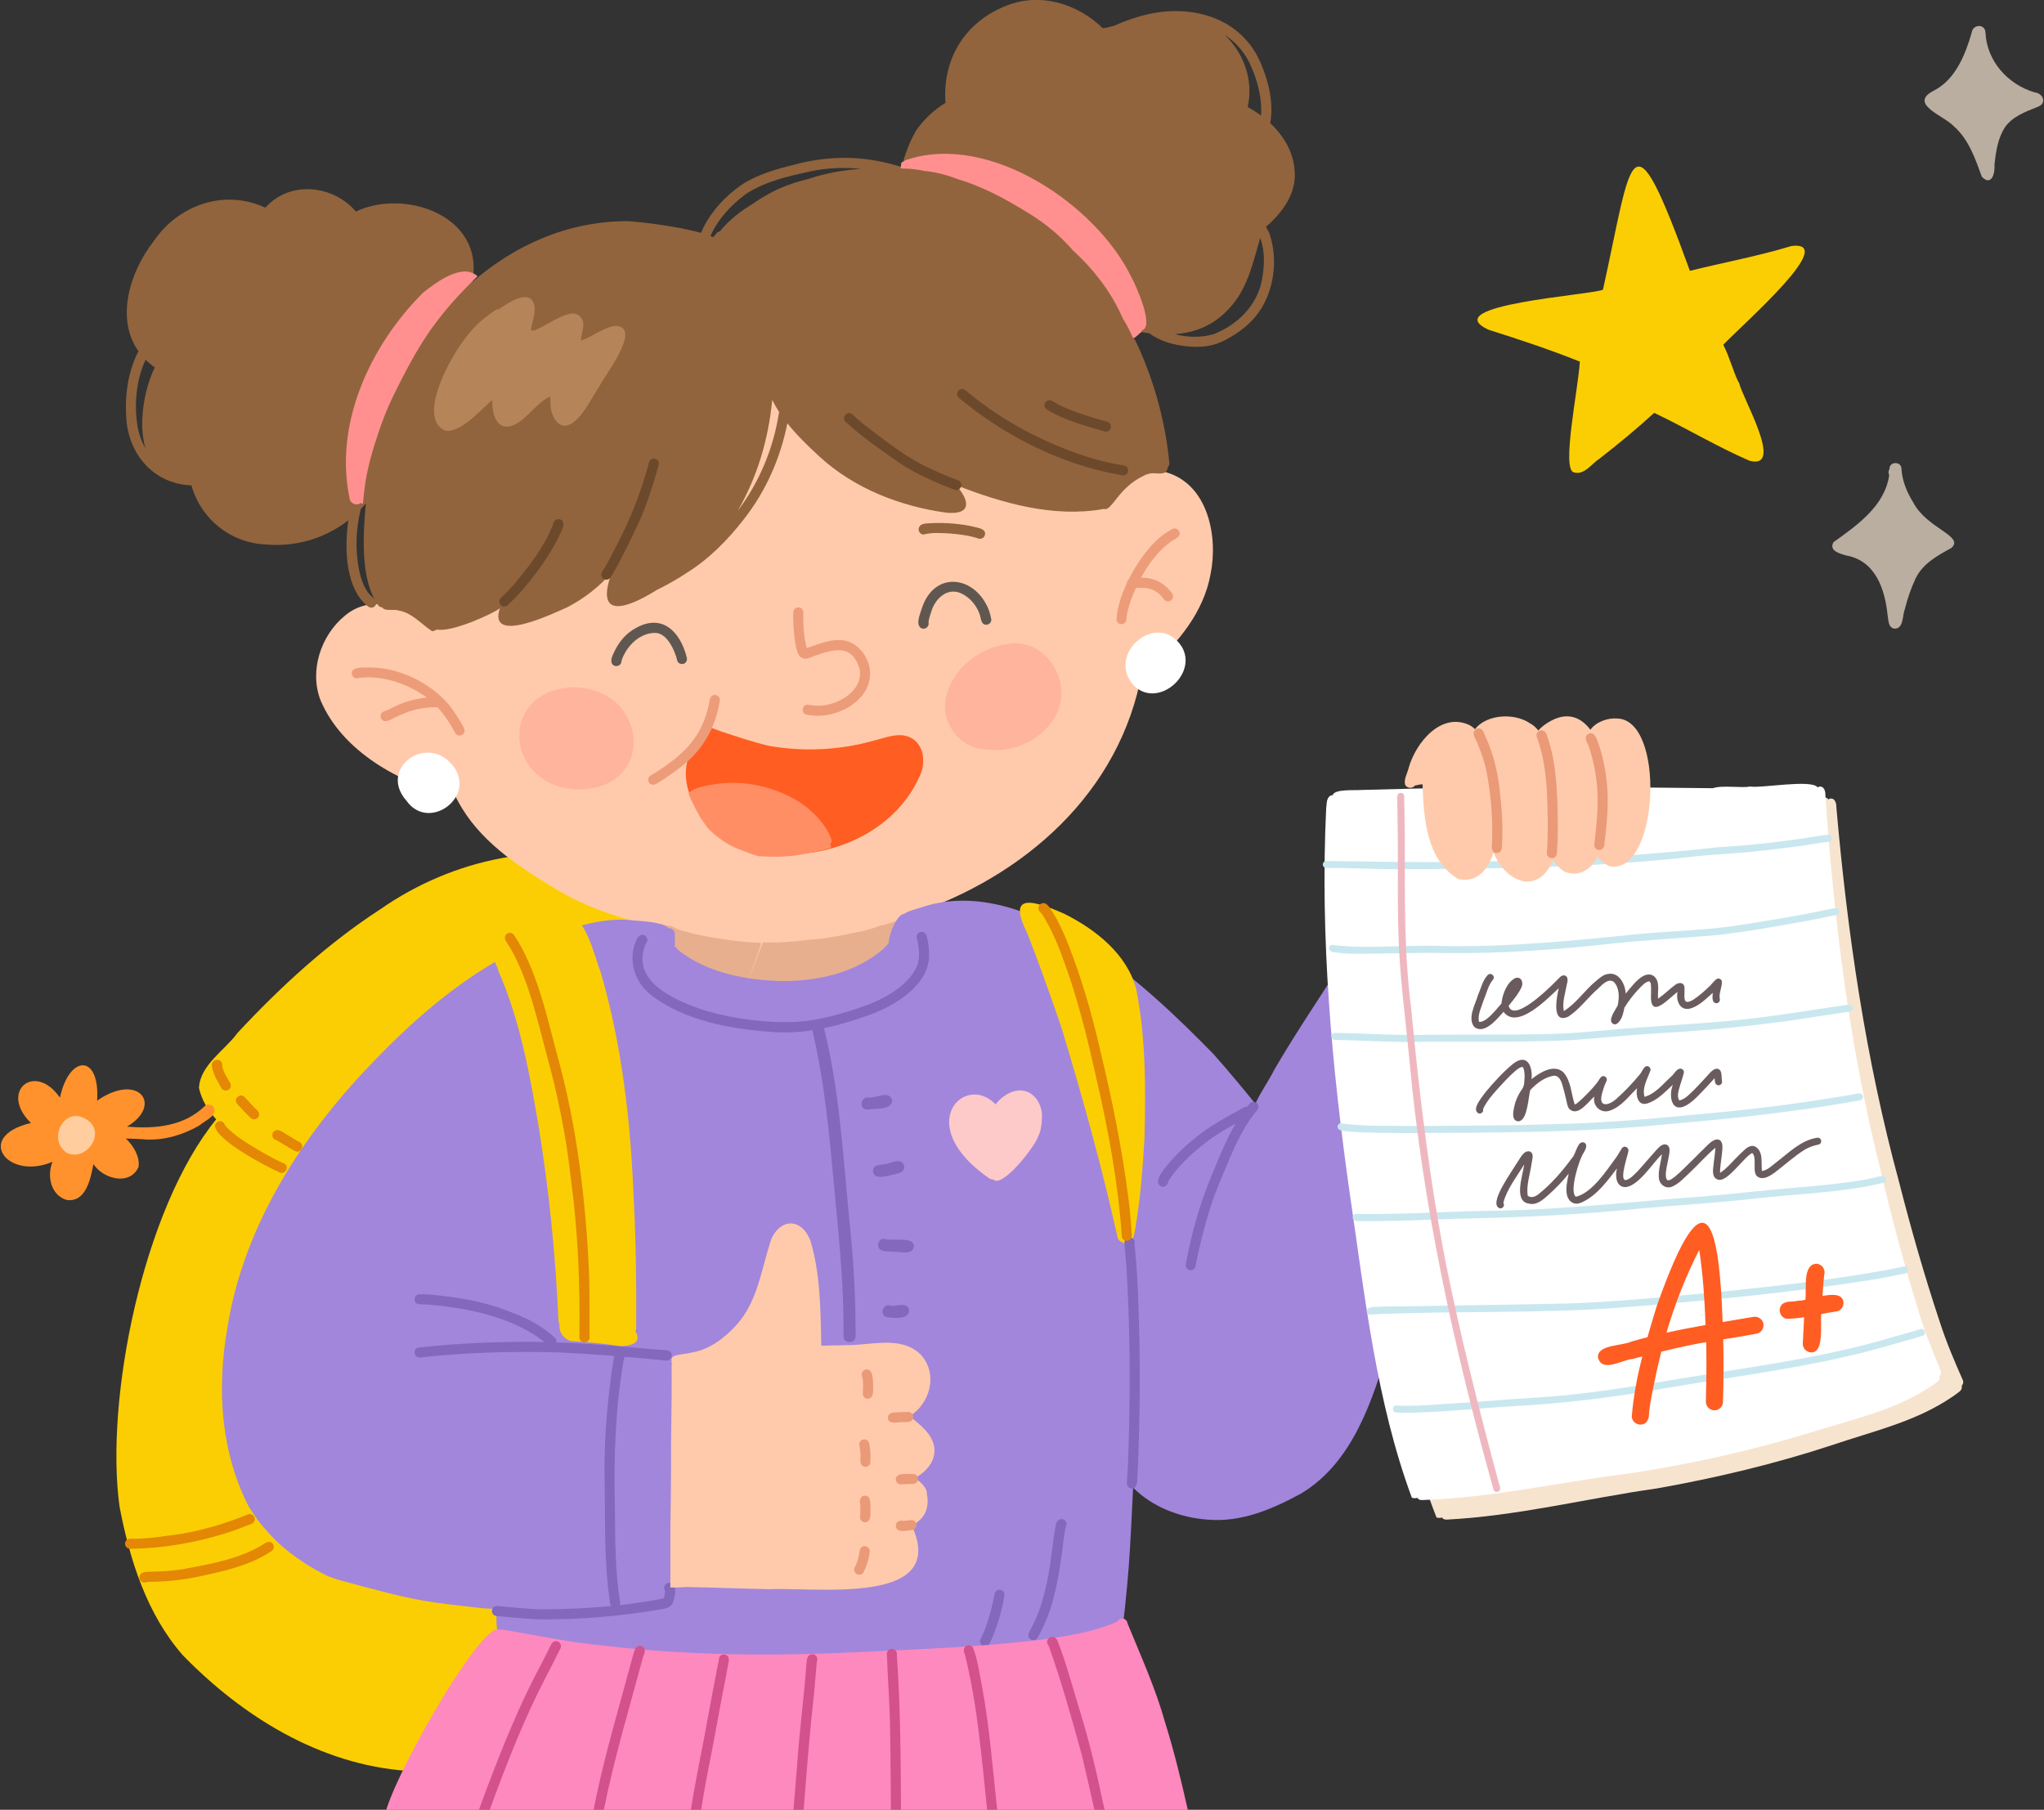<svg width="524" height="464" xmlns="http://www.w3.org/2000/svg" xmlns:xlink="http://www.w3.org/1999/xlink" xml:space="preserve" overflow="hidden"><rect width="100%" height="100%" fill="#333333" stroke="none"/><defs><clipPath id="clip0"><rect x="303" y="111" width="524" height="464"/></clipPath></defs><g clip-path="url(#clip0)" transform="translate(-303 -111)"><path d="M762.286 174.065C774.343 172.626 750.698 193.305 744.784 199.379 746.472 202.675 747.841 207.79 748.89 209.278 749.569 212.855 760.638 231.545 751.507 229.128 743.146 225.512 735.294 220.756 727.062 216.85 722.587 220.956 717.892 224.822 713.097 228.558 711.069 229.817 709.181 232.904 706.504 232.115 703.207 231.525 707.593 210.787 708.012 203.714 700.32 200.627 692.418 198.01 684.546 195.523 671.08 189.169 710.819 186.662 713.936 185.273 721.568 150.799 720.869 138.162 736.223 180.438 744.924 178.28 753.735 176.662 762.286 174.065Z" fill="#FBCE03" fill-rule="evenodd"/><path d="M824.581 134.686C826.859 134.905 827.818 137.592 825.331 138.412 822.264 139.66 818.818 140.879 816.909 143.756 815.151 146.553 814.652 149.94 814.302 153.176 814.492 155.334 813.583 158.89 811.075 156.333 809.367 151.678 807.709 146.703 803.843 143.337 801.336 140.619 791.865 137.583 798.988 134.116 804.402 131.199 806.84 124.956 808.468 119.361 808.748 117.134 811.955 117.044 812.004 119.421 812.364 126.694 817.739 132.638 824.581 134.686Z" fill="#BAAEA0" fill-rule="evenodd"/><path d="M793.504 239.867C797.04 246.59 806.73 248.428 803.234 251.505 799.677 253.443 795.841 255.53 794.053 259.386 792.864 261.894 791.985 264.531 791.316 267.218 790.647 268.847 791.076 272.213 788.659 272.173 787.01 271.934 787.14 269.926 786.9 268.667 786.221 262.014 783.764 254.761 776.351 253.423 774.753 252.983 771.766 252.244 773.035 250.006 779.059 245.681 786.151 240.796 787.32 232.824 787.27 232.724 787.22 232.614 787.19 232.504 787.08 232.095 787.16 231.625 787.39 231.256 787.31 229.258 790.467 229.188 790.457 231.216 790.647 234.292 791.875 237.269 793.504 239.867Z" fill="#BAAEA0" fill-rule="evenodd"/><path d="M477.291 365.796C479.718 399.072 474.314 432.138 470.897 465.154 466.602 492.355 465.913 522.145 448.99 545.131 439.03 560.895 425.984 567.328 407.353 565.02 385.036 563.412 365.167 551.105 349.873 535.381 340.622 524.852 336.207 510.776 333.639 497.23 329.863 469.809 339.653 420.959 358.424 397.983 356.316 395.676 354.678 392.968 354.008 389.941 354.288 384.008 360.631 380.321 363.898 375.816 374.867 364.038 386.884 352.97 400.41 344.179 419.271 331.022 443.086 326.078 465.353 332.611 473.635 334.159 474.064 339.314 471.187 340.612 472.646 342.201 473.924 343.929 474.983 345.777 477.56 352.111 476.971 359.113 477.291 365.796Z" fill="#FBCE03" fill-rule="evenodd"/><path d="M357.734 394.796C359.023 397.024 355.407 398.363 354.068 399.581 349.962 401.939 345.177 403.388 340.412 403.148 338.754 402.988 337.016 402.978 335.278 402.898 337.286 404.876 338.874 407.523 338.514 410.201 336.257 415.135 329.424 413.257 326.946 409.451 326.267 413.107 325.038 419.351 320.113 418.652 316.018 417.483 314.969 412.428 316.467 408.872 304.849 413.797 296.328 402.329 310.933 398.922 302.681 390.88 311.932 383.089 318.365 392.429 320.713 381.38 328.645 381.081 327.905 393.188 338.584 385.766 344.878 394.357 335.557 399.851 342.75 400.461 350.182 399.811 355.557 394.517 356.196 393.967 357.235 394.167 357.734 394.796Z" fill="#FF922C" fill-rule="evenodd"/><path d="M320.293 406.654C315.019 403.497 319.234 394.457 324.978 397.893 330.473 400.96 325.458 408.792 320.293 406.654Z" fill="#FFCD9E" fill-rule="evenodd"/><path d="M601.992 232.095C612.731 235.231 615.318 248.578 613.33 258.258 611.602 267.778 605.128 275.82 597.956 281.993 597.357 282.353 596.577 282.932 595.668 283.611 595.528 284.401 595.369 285.19 595.209 285.969 588.526 316.607 562.922 337.506 533.662 346.396 533.622 348.095 533.433 349.793 533.423 351.052 532.584 364.977 510.696 365.736 500.117 365.177 491.616 364.018 475.892 363.409 474.923 352.45 475.023 351.491 475.033 350.322 475.113 349.144 464.414 347.405 454.005 344.209 444.704 338.455 435.294 332.771 425.624 326.297 420.37 316.328 420.18 315.968 419.98 315.618 419.79 315.259 419.391 315.209 419.001 315.159 418.611 315.109 405.365 311.612 390.83 303.741 385.216 290.644 382.209 283.072 385.226 273.882 391.45 268.827 395.326 265.55 400.181 265.26 404.876 266.419 406.604 264.891 408.712 263.422 409.711 261.754 420.29 248.618 432.557 237.06 445.584 226.371 456.302 217.63 467.201 208.629 480.168 203.414 498.719 197.061 519.637 195.612 538.467 201.586 551.884 205.702 565.509 210.667 575.949 220.387 578.226 223.494 587.906 229.767 587.557 234.093 587.756 234.083 587.976 234.083 588.196 234.093 588.386 234.133 588.566 234.173 588.745 234.233 592.292 231.835 597.486 230.406 601.992 232.095Z" fill="#FFCAAB" fill-rule="evenodd"/><path d="M494.193 363.908C493.804 363.868 493.384 363.888 492.965 363.898 492.055 363.928 491.126 363.968 490.417 363.479 487.46 363.169 484.423 363.119 481.546 362.35 480.328 361.94 479.818 360.362 481.127 359.713 478.969 359.473 476.811 359.183 474.703 358.704 473.555 358.614 472.106 357.555 472.885 356.326 472.566 356.256 472.246 356.166 471.926 356.076 470.738 355.757 470.747 354.059 471.737 353.499 472.486 353.08 473.385 353.209 474.214 353.12 474.214 353.08 474.204 353.03 474.214 352.98 474.224 352.54 474.464 352.141 474.823 351.911 473.744 351.721 472.656 351.541 471.567 351.411 471.377 351.391 471.187 351.381 470.997 351.371 470.348 351.691 469.818 351.601 469.469 351.321 469.239 351.321 469.009 351.331 468.77 351.341 467.101 351.511 466.772 349.024 468.47 348.784 469.179 348.714 469.888 348.704 470.608 348.744 470.817 348.724 471.037 348.734 471.287 348.764 471.367 348.574 471.507 348.394 471.697 348.235 472.106 347.905 472.755 347.855 473.215 348.125 473.874 348.265 474.544 348.374 475.213 348.484 475.662 348.744 476.152 348.954 476.631 349.154L476.631 349.154C477.131 349.353 477.64 349.523 478.13 349.673L478.16 349.683 478.17 349.683 478.18 349.683 478.2 349.693 478.22 349.703 478.23 349.703 478.25 349.713 478.27 349.723 478.27 349.723 478.29 349.733 478.3 349.733 478.3 349.733 478.31 349.733 478.32 349.733 478.33 349.733 478.33 349.733 478.37 349.743 478.38 349.743 478.38 349.743 478.43 349.763 478.43 349.763 478.44 349.763 478.45 349.763 478.46 349.763 478.47 349.763 478.48 349.763 478.49 349.763 478.49 349.763 478.499 349.763 478.519 349.773 478.529 349.773 478.539 349.773 478.549 349.773 478.549 349.773 478.559 349.773 478.569 349.773 478.579 349.773 478.589 349.773 478.599 349.773 478.609 349.773 478.609 349.773 478.619 349.773 478.629 349.773 478.639 349.773 478.879 349.843C481.137 350.532 483.474 350.992 485.802 351.391 488.569 351.861 491.346 352.25 494.133 352.49L494.343 352.51 494.343 352.51 494.553 352.53 494.553 352.53 494.763 352.55 494.763 352.55 494.972 352.57 494.972 352.57 495.182 352.58 495.182 352.58 495.222 352.58 495.222 352.58 495.222 352.58 495.222 352.58 495.222 352.58 495.222 352.58 495.222 352.58 495.222 352.58 495.222 352.58 495.222 352.58 495.222 352.58 495.222 352.58 495.222 352.58 495.222 352.58 495.222 352.58 495.222 352.58 495.222 352.58 495.222 352.58 495.222 352.58 495.222 352.58 495.222 352.58 495.222 352.58 495.222 352.58 495.222 352.58 495.222 352.58 495.222 352.58 495.222 352.58 495.222 352.58 495.222 352.58 495.222 352.58 495.222 352.58 495.222 352.58 495.222 352.58 495.222 352.58 495.222 352.58 495.222 352.58 495.222 352.58 495.222 352.58 495.222 352.58 495.222 352.58 495.222 352.58 495.222 352.58 495.222 352.58 495.222 352.58 495.232 352.58 495.232 352.58 495.252 352.58 495.252 352.58 495.462 352.59 495.462 352.59 495.672 352.6 495.672 352.6 495.882 352.61 495.882 352.61 496.091 352.62 496.091 352.62 496.301 352.63 496.301 352.63 496.321 352.63 496.321 352.63 496.331 352.63 496.331 352.63 496.331 352.63 496.331 352.63 496.331 352.63 496.331 352.63 496.341 352.63 496.341 352.63 496.341 352.63 496.341 352.63 496.341 352.63 496.341 352.63 496.341 352.63 496.341 352.63 496.341 352.63 496.341 352.63 496.341 352.63 496.341 352.63 496.341 352.63 496.341 352.63 496.341 352.63 496.341 352.63 496.341 352.63 496.341 352.63 496.341 352.63 496.341 352.63 496.341 352.63 496.341 352.63 496.341 352.63 496.341 352.63 496.341 352.63 496.341 352.63 496.341 352.63 496.341 352.63 496.341 352.63 496.341 352.63 496.351 352.63 496.351 352.63 496.351 352.63 496.361 352.63 496.361 352.63 496.371 352.63 496.371 352.63 496.381 352.63 496.381 352.63 496.401 352.63 496.611 352.64 496.611 352.64 496.821 352.65 496.821 352.65 497.03 352.66 497.03 352.66 497.24 352.67 497.24 352.67 497.45 352.68 497.45 352.68 497.66 352.69 497.66 352.69 497.869 352.69 497.869 352.69 497.899 352.69 497.899 352.69 497.899 352.69 497.899 352.69 497.909 352.69 497.909 352.69 497.909 352.69 497.909 352.69 497.909 352.69 497.909 352.69 497.909 352.69 497.909 352.69 497.909 352.69 497.909 352.69 497.909 352.69 497.909 352.69 497.909 352.69 497.909 352.69 497.909 352.69 497.909 352.69 497.909 352.69 497.909 352.69 497.909 352.69 497.909 352.69 497.909 352.69 497.909 352.69 497.909 352.69 497.909 352.69 497.909 352.69 497.909 352.69 497.909 352.69 497.909 352.69 497.909 352.69 497.909 352.69 497.909 352.69 497.909 352.69 497.909 352.69 497.909 352.69 497.909 352.69 497.909 352.69 497.909 352.69 497.909 352.69 497.909 352.69 497.909 352.69 497.909 352.69C498.299 352.74 498.309 352.74 494.193 363.908ZM494.193 363.908C496.361 363.908 498.519 363.868 500.687 363.928 507.939 363.908 515.221 363.279 522.404 362.38 523.932 361.93 523.513 359.753 521.945 359.813 525.631 358.943 529.277 357.905 532.923 356.906 534.282 356.386 533.762 354.288 532.324 354.438 533.533 353.929 534.771 353.479 535.96 352.95 536.559 352.58 536.799 351.821 536.44 351.192 535.79 350.053 534.522 350.762 533.602 351.082 533.593 351.052 533.583 351.032 533.573 351.002 533.533 350.902 533.473 350.802 533.413 350.722 534.042 350.602 534.681 350.482 535.311 350.352 535.54 350.302 535.74 350.183 535.9 350.023 536.13 349.973 536.36 349.923 536.579 349.863 537.269 349.703 537.678 348.964 537.508 348.294 537.448 348.085 537.349 347.895 537.209 347.745 537.788 347.545 538.368 347.326 538.937 347.116 539.596 346.866 539.906 346.077 539.646 345.437 539.516 345.158 539.347 344.968 539.147 344.848 539.007 344.938 538.857 345.008 538.707 345.068 537.469 345.547 536.21 345.997 534.951 346.426L534.951 346.426C533.463 346.926 531.954 347.395 530.446 347.865 530.286 347.915 530.136 347.965 529.976 348.005L529.976 348.005 529.876 348.035 529.876 348.035 529.856 348.045 529.856 348.045 529.766 348.075 529.756 348.075 529.716 348.085 529.707 348.085 529.667 348.095 529.657 348.095 529.637 348.105 529.627 348.105 529.607 348.115 529.597 348.115 529.577 348.125 529.567 348.125 529.497 348.145 529.487 348.145 529.467 348.155 529.457 348.155 529.437 348.165 529.427 348.165 529.407 348.175 529.397 348.175 529.377 348.185 529.367 348.185 529.347 348.185 529.337 348.185 529.317 348.185 529.307 348.185 529.287 348.185 529.277 348.185 529.257 348.185 529.247 348.185 529.227 348.185 529.217 348.185 529.197 348.185 529.187 348.185 529.167 348.185 529.157 348.185 529.107 348.195 529.097 348.195 528.997 348.225 528.987 348.225 528.787 348.285C528.747 348.294 528.708 348.315 528.678 348.324 527.769 348.654 526.859 348.964 525.93 349.244L525.92 349.244C525.411 349.393 524.901 349.533 524.392 349.653 523.473 349.863 522.554 350.043 521.625 350.203 519.028 350.812 516.39 351.251 513.753 351.661 513.633 351.681 513.513 351.701 513.393 351.711L513.383 351.711 513.373 351.711 513.353 351.711 513.333 351.711 513.323 351.711 513.313 351.711 513.293 351.711 513.273 351.711 513.254 351.711 513.254 351.711 513.214 351.711 513.194 351.711 513.184 351.711 513.174 351.711 513.154 351.711 513.134 351.711 513.124 351.711 513.104 351.711 513.084 351.711 513.064 351.711 513.064 351.711 513.044 351.711 513.024 351.711 513.004 351.711 512.994 351.711 512.984 351.711 512.964 351.711 512.944 351.711C511.895 351.841 510.836 351.931 509.777 352.001 509.278 352.071 508.778 352.131 508.279 352.19 506.9 352.35 505.532 352.46 504.153 352.53L504.013 352.54 504.013 352.54 503.873 352.55 503.873 352.55 503.733 352.56 503.733 352.56 503.594 352.57 503.594 352.57 503.454 352.58 503.454 352.58 503.314 352.59 503.314 352.59 503.174 352.6 503.174 352.6 503.034 352.61 503.034 352.61 502.894 352.62 502.894 352.62 502.754 352.62 502.754 352.62 502.615 352.62 502.615 352.62 502.475 352.62 502.475 352.62 502.335 352.62 502.335 352.62 502.195 352.62 502.195 352.62 502.055 352.62 502.055 352.62 501.915 352.62 501.915 352.62 501.775 352.62 501.775 352.62 501.636 352.62 501.636 352.62 501.496 352.62 501.496 352.62 501.356 352.62 501.356 352.62 501.216 352.62 501.216 352.62 501.076 352.62 501.076 352.62 500.936 352.62 500.936 352.62 500.796 352.62 500.796 352.62 500.657 352.62 500.657 352.62 500.517 352.62 500.517 352.62 500.377 352.62 500.377 352.62 500.237 352.62 500.237 352.62 500.097 352.62 500.097 352.62 499.957 352.62 499.957 352.62 499.817 352.62 499.817 352.62 499.678 352.62 499.678 352.62 499.538 352.62 499.538 352.62 499.398 352.62 499.398 352.62 499.398 352.62 499.398 352.62 499.398 352.62 499.398 352.62 499.398 352.62 499.398 352.62 499.398 352.62 499.398 352.62 499.398 352.62 499.398 352.62 499.398 352.62 499.398 352.62 499.398 352.62 499.398 352.62 499.398 352.62 499.398 352.62 499.398 352.62 499.398 352.62 499.398 352.62 499.398 352.62 499.398 352.62 499.398 352.62 499.398 352.62 499.398 352.62 499.398 352.62 499.398 352.62 499.398 352.62 499.398 352.62 499.398 352.62 499.398 352.62 499.398 352.62 499.398 352.62 499.398 352.62 499.398 352.62 499.398 352.62 499.398 352.62 499.398 352.62 499.398 352.62 499.398 352.62 499.398 352.62 499.398 352.62 499.398 352.62 499.398 352.62 499.398 352.62 499.388 352.62 499.388 352.62 499.388 352.62 499.388 352.62 499.388 352.62 499.388 352.62 499.378 352.62 499.378 352.62 499.378 352.62 499.378 352.62 499.368 352.62 499.368 352.62 499.368 352.62 499.368 352.62 499.358 352.62 499.358 352.62 499.348 352.62 499.348 352.62 499.338 352.62 499.338 352.62 499.328 352.62 499.328 352.62 499.318 352.62 499.318 352.62 499.308 352.62 499.308 352.62 499.298 352.62 499.298 352.62 499.288 352.62 499.288 352.62 499.278 352.62 499.278 352.62 499.268 352.62 499.268 352.62 499.258 352.62 499.258 352.62 499.248 352.62 499.248 352.62 499.238 352.62 499.238 352.62 499.228 352.62 499.228 352.62 499.218 352.62 499.218 352.62 499.208 352.62 499.208 352.62 499.198 352.62 499.198 352.62 499.188 352.62 499.188 352.62 499.178 352.62 499.178 352.62 499.168 352.62 499.168 352.62 499.158 352.62 499.158 352.62 499.148 352.62 499.138 352.62 499.128 352.62 499.128 352.62 499.118 352.62 499.118 352.62 499.108 352.62 499.108 352.62 499.098 352.62 499.098 352.62 499.088 352.62 499.088 352.62 499.078 352.62 499.078 352.62 499.068 352.62 499.068 352.62 499.058 352.62 499.058 352.62 499.048 352.62 499.048 352.62 499.038 352.62 499.038 352.62 499.028 352.62 499.028 352.62 499.028 352.62 499.028 352.62 498.998 352.62 498.998 352.62 498.998 352.62 498.998 352.62 498.998 352.62 498.998 352.62 498.998 352.62 498.998 352.62 498.998 352.62 498.998 352.62 498.998 352.62 498.998 352.62 498.998 352.62 498.998 352.62 498.998 352.62 498.998 352.62 498.998 352.62 498.998 352.62 498.998 352.62 498.998 352.62 498.998 352.62 498.998 352.62 498.998 352.62 498.998 352.62 498.998 352.62 498.998 352.62 498.998 352.62 498.998 352.62 498.998 352.62 498.998 352.62 498.998 352.62 498.998 352.62 498.998 352.62 498.998 352.62 498.998 352.62 498.998 352.62 498.998 352.62 498.998 352.62 498.998 352.62 498.998 352.62 498.998 352.62 498.998 352.62 498.998 352.62 498.998 352.62 498.998 352.62 498.998 352.62 498.988 352.62 498.988 352.62 498.968 352.62 498.968 352.62 498.938 352.62 498.938 352.62 498.928 352.62 498.928 352.62 498.928 352.62 498.928 352.62 498.928 352.62 498.928 352.62 498.928 352.62 498.928 352.62 498.928 352.62 498.928 352.62 498.928 352.62 498.928 352.62 498.928 352.62 498.928 352.62 498.928 352.62 498.928 352.62 498.928 352.62 498.928 352.62 498.928 352.62 498.928 352.62 498.928 352.62 498.928 352.62 498.928 352.62 498.928 352.62 498.928 352.62 498.928 352.62 498.928 352.62 498.928 352.62 498.928 352.62 498.928 352.62 498.928 352.62 498.928 352.62 498.928 352.62 498.928 352.62 498.928 352.62 498.918 352.62 498.918 352.62 498.868 352.62 498.868 352.62 498.659 352.62 498.659 352.62 498.639 352.62 498.639 352.62 498.629 352.62 498.629 352.62 498.629 352.62 498.629 352.62 498.629 352.62 498.629 352.62 498.629 352.62 498.629 352.62 498.629 352.62 498.629 352.62 498.629 352.62 498.629 352.62 498.629 352.62 498.629 352.62 498.629 352.62 498.629 352.62 498.629 352.62 498.629 352.62 498.629 352.62 498.629 352.62 498.629 352.62 498.629 352.62 498.629 352.62 498.629 352.62 498.629 352.62 498.629 352.62 498.629 352.62 498.629 352.62 498.629 352.62 498.629 352.62 498.629 352.62 498.629 352.62 498.629 352.62 498.629 352.62 498.629 352.62 498.629 352.62 498.629 352.62 498.629 352.62 498.629 352.62 498.629 352.62 498.629 352.62 498.629 352.62 498.589 352.62 494.193 363.908Z" fill="#E8AF8E" fill-rule="evenodd"/><path d="M450.439 313.401C432.297 312.132 430.689 288.247 449.619 287.208 469.529 287.138 471.617 314.04 450.439 313.401Z" fill="#FFB49D" fill-rule="evenodd"/><path d="M556.259 303.121C548.957 303.261 543.482 295.719 545.78 288.806 547.928 281.084 556.519 275.5 564.431 275.969 571.943 276.828 576.918 285.42 574.48 292.432 572.143 299.625 563.591 304.28 556.259 303.121Z" fill="#FFB49D" fill-rule="evenodd"/><path d="M509.867 294.25C508.189 293.981 508.538 291.483 510.217 291.693 511.266 291.903 512.334 291.983 513.413 291.923 518.158 291.593 524.282 288.057 523.393 282.612 521.595 276.509 517.589 277.168 512.584 278.896 511.206 279.266 509.577 280.505 508.239 279.446 507.619 278.936 507.39 278.107 507.19 277.368 506.74 275.62 506.57 273.812 506.451 272.013 506.361 270.655 506.271 269.296 506.361 267.938 506.361 267.188 507.12 266.629 507.829 266.729 508.578 266.819 509.058 267.568 508.928 268.287 508.908 271.254 509.048 274.291 509.827 277.158 513.383 275.949 517.429 274.111 521.135 275.72 523.573 276.938 525.331 279.366 525.9 282.003 527.449 290.414 517.159 295.849 509.867 294.25L509.867 294.25ZM401.679 295.889C400.31 295.719 400.171 293.721 401.509 293.361 402.598 293.022 403.587 292.392 404.626 291.933 407.073 290.804 409.731 290.095 412.428 289.855 412.148 289.645 411.858 289.435 411.569 289.236 406.844 286.129 401.249 284.251 395.555 284.74 395.116 284.75 394.746 284.98 394.297 284.93 393.208 284.83 392.768 283.262 393.687 282.632 394.816 281.973 396.225 282.173 397.483 282.133 404.376 282.053 411.359 285.14 416.344 289.825 418.282 291.653 419.79 293.921 421.139 296.208 421.678 297.167 422.797 298.596 421.478 299.415 420.889 299.755 420.04 299.575 419.71 298.956 418.442 296.558 416.973 294.3 415.165 292.342 412.578 292.253 409.96 292.722 407.503 293.531 406.394 293.951 405.315 294.44 404.246 294.97 403.427 295.319 402.608 295.949 401.679 295.889L401.679 295.889ZM601.422 264.701C599.045 261.354 596.178 261.674 594.21 261.764 593.78 262.693 593.381 263.632 593.011 264.571 592.492 266.219 591.862 267.918 591.782 269.656 591.862 271.284 589.455 271.544 589.215 269.916 589.355 267.049 590.374 263.732 591.882 260.505 591.902 260.056 592.072 259.756 592.342 259.556 594.44 255.361 597.327 251.405 600.134 248.937 601.173 248.078 602.291 247.319 603.47 246.67 604.08 246.33 604.879 246.52 605.238 247.129 606.028 248.618 604.169 249.157 603.23 249.826 599.924 252.194 597.456 255.52 595.528 259.107 595.558 259.107 595.588 259.107 595.618 259.097 598.735 259.017 601.682 260.585 603.46 263.113 604.469 264.481 602.491 266.01 601.422 264.701Z" fill="#ED9C79" fill-rule="evenodd"/><path d="M459.809 280.984C459.429 279.865 460.318 278.517 460.708 277.628 461.877 275.31 463.665 273.282 465.962 272.043 472.825 268.147 477.451 273.052 479.079 279.616 479.239 280.305 478.879 281.014 478.18 281.204 477.53 281.384 476.741 280.984 476.591 280.305 476.352 279.196 475.932 278.127 475.423 277.108 474.574 275.47 473.395 273.682 471.447 273.302 468.33 273.002 465.403 275.07 463.725 277.558 463.165 278.477 462.586 279.456 462.316 280.505 462.326 281.893 460.328 282.273 459.809 280.984Z" fill="#605850" fill-rule="evenodd"/><path d="M538.957 271.924C537.698 270.785 539.017 268.068 539.417 266.689 542.553 257.588 552.293 258.447 556.119 266.519 556.609 267.528 556.898 268.627 557.118 269.716 557.258 270.405 556.679 271.084 556.009 271.164 554.431 271.344 554.531 269.486 554.131 268.457 553.322 266.199 551.684 264.211 549.496 263.173 545.88 261.434 542.683 264.511 541.734 267.848 541.444 268.727 541.135 269.606 541.025 270.525 541.095 270.795 541.085 271.084 540.975 271.354 540.675 272.173 539.616 272.433 538.957 271.924Z" fill="#605850" fill-rule="evenodd"/><path d="M534.182 299.495C539.626 300.014 540.845 306.008 538.647 310.254 532.364 324.159 516.23 331.252 501.486 329.864 494.233 329.064 486.671 325.538 482.286 319.584 477.65 312.561 477.311 305.209 483.424 298.956 483.324 298.196 483.944 297.497 484.703 297.497 485.942 297.657 487.081 298.306 488.269 298.666 492.255 299.955 496.241 301.343 500.337 302.262 509.008 303.751 517.999 303.341 526.5 301.023 529.037 300.424 531.545 299.345 534.182 299.495Z" fill="#FF5D22" fill-rule="evenodd"/><path d="M553.901 249.087C551.464 248.278 548.897 247.958 546.339 247.759 544.152 247.669 541.894 247.459 539.786 248.038 538.847 248.048 538.218 247.019 538.607 246.18 539.097 245.111 540.445 245.251 541.434 245.141 545.39 244.951 549.426 245.241 553.272 246.2 554.281 246.45 555.849 246.8 555.49 248.178 555.31 248.837 554.561 249.307 553.901 249.087Z" fill="#91643D" fill-rule="evenodd"/><path d="M516.091 326.058C516.31 326.627 516.151 327.116 515.821 327.436 515.871 327.506 515.911 327.586 515.951 327.666 516.071 327.926 516.091 328.165 516.031 328.385 513.084 329.174 510.117 329.864 507.1 330.323 505.601 330.493 504.113 330.613 502.605 330.643 502.265 330.653 501.915 330.653 501.576 330.653 500.257 330.653 498.928 330.603 497.61 330.523 497.57 330.523 497.54 330.513 497.5 330.513 497.46 330.503 497.41 330.503 497.37 330.493 495.862 330.053 494.373 329.484 492.915 328.925 489.658 327.736 486.801 325.748 484.403 323.28 483.754 322.361 483.115 321.432 482.485 320.503 481.676 319.055 480.897 317.586 480.168 316.088 479.948 315.588 479.738 315.079 479.538 314.579 479.608 314.38 479.728 314.18 479.918 313.99 481.307 312.901 483.175 312.641 484.853 312.292 492.865 310.663 501.426 312.452 508.289 316.837 511.615 319.175 514.602 322.241 516.091 326.058Z" fill="#FF8E64" fill-rule="evenodd"/><path d="M469.349 311.573C468.999 310.973 469.199 310.144 469.808 309.804 470.648 309.345 471.447 308.825 472.246 308.286 479.389 303.591 483.604 298.736 485.013 290.105 485.492 288.496 487.91 289.136 487.51 290.794 486.321 298.126 482.645 304.08 476.561 308.366 474.813 309.674 473.025 310.953 471.117 312.022 470.508 312.372 469.719 312.192 469.349 311.573Z" fill="#ED9C79" fill-rule="evenodd"/><path d="M634.818 154.006C635.687 160.329 631.941 165.284 627.525 169.19 627.985 169.879 628.374 170.608 628.604 171.417 630.622 177.751 629.573 185.693 625.657 191.107 623.659 193.934 620.832 196.142 617.805 197.8 615.388 199.229 612.641 199.948 609.844 199.928 605.608 199.898 601.073 198.969 597.616 196.442 596.657 196.312 595.698 196.152 594.749 195.962 594.37 196.172 593.86 196.462 593.261 196.801 593.81 197.85 594.34 198.919 594.849 199.978 599.065 209.348 601.812 219.518 602.781 229.737 602.791 230.187 602.631 230.526 602.381 230.766 602.391 231.106 602.221 231.525 601.832 232.035 601.113 232.474 600.293 232.424 599.454 232.364 598.695 232.315 597.916 232.265 597.207 232.594 597.077 232.604 596.947 232.624 596.807 232.664 596.677 232.734 596.547 232.804 596.408 232.874 589.595 235.981 588.046 242.224 585.998 241.465 585.968 241.475 585.938 241.485 585.898 241.495 573.202 243.793 559.855 240.007 548.068 235.361 551.554 239.257 552.263 243.033 545.68 242.454 533.742 240.816 521.925 236.22 513.004 227.989 510.167 225.372 507.28 222.595 504.842 219.518 503.074 228.488 499.288 237.05 493.604 244.242 489.498 249.497 484.773 254.302 479.089 257.848 476.901 259.297 474.643 260.615 472.296 261.794 472.006 261.934 471.697 262.114 471.377 262.254 463.016 267.488 455.493 269.516 459.879 257.658 456.712 261.404 452.756 264.441 448.411 266.699 444.914 268.237 427.982 276.439 431.148 266.959 429.29 268.377 418.851 273.172 414.965 272.403 414.695 272.593 414.306 272.743 413.786 272.843 411.029 271.054 408.702 268.117 405.175 267.518 404.686 267.338 404.057 267.358 403.427 267.368 402.438 267.388 401.429 267.398 400.97 266.719 400.6 266.699 400.23 266.529 399.981 266.229 399.811 265.99 399.651 265.75 399.491 265.49 399.481 266.419 398.402 267.258 397.413 266.529 391.839 262.333 391.13 252.364 392.309 244.392 386.415 248.997 378.803 251.295 371.21 250.596 362.06 250.226 354.498 244.052 352.07 235.421 351.87 235.421 351.681 235.421 351.481 235.411 342.56 234.812 336.416 227.899 335.457 219.238 334.908 213.094 335.607 206.591 338.494 201.057L338.494 201.047C332.6 192.735 336.217 180.768 342.42 172.806 348.784 163.466 360.611 159.4 371.031 164.245 377.294 157.202 388.383 158.391 394.237 165.234 406.234 159.51 425.574 165.733 424.385 181.078 424.286 181.757 424.206 182.506 424.116 183.285 435.104 173.725 448.79 167.661 463.995 167.701 466.352 167.841 475.942 168.8 482.695 170.708 482.985 170.019 483.265 169.44 483.474 169.07 485.652 164.804 489.079 161.218 492.975 158.471 497.08 155.744 501.905 154.395 506.64 153.206 513.323 151.428 520.336 150.929 527.169 152.127 529.557 152.517 531.904 153.106 534.202 153.846 535.001 150.289 536.45 146.823 537.898 144.405 539.806 141.648 542.423 139.181 545.39 137.363 544.571 126.464 550.085 116.704 561.054 112.439 569.685 108.982 579.255 111.949 585.719 118.252 586.718 118.103 587.716 117.863 588.705 117.573 590.703 116.644 592.761 115.945 593.95 115.575 606.088 111.529 620.483 114.307 626.067 126.874 628.185 131.669 629.573 137.313 628.634 142.557 631.881 145.634 634.318 149.51 634.818 154.006L634.818 154.006ZM485.133 171.507C485.392 171.607 485.642 171.697 485.882 171.797 486.182 171.398 486.521 170.978 486.901 170.548 487.131 170.488 487.35 170.409 487.55 170.309 487.72 170.129 487.87 169.949 487.99 169.779 490.277 167.142 492.995 165.044 495.941 163.286 496.701 162.756 497.47 162.237 498.259 161.747 499.628 160.918 501.016 160.159 502.465 159.48 503.923 158.831 505.402 158.281 506.92 157.792 508.029 157.462 509.138 157.152 510.257 156.873 514.632 155.404 519.167 154.585 523.753 154.295 519.517 153.866 515.221 154.035 511.046 154.875 505.272 156.133 499.298 157.432 494.283 160.699 490.507 163.466 487.041 167.172 485.133 171.507L485.133 171.507ZM398.872 264.411C395.605 258.048 396.015 248.238 396.794 240.037 396.374 240.546 395.935 241.045 395.485 241.515 394.257 246.52 394.037 251.784 394.996 256.849 395.555 259.646 396.494 262.623 398.872 264.411L398.872 264.411ZM340.292 225.941C338.364 219.498 340.033 210.557 342.69 205.193 341.811 204.573 341.022 203.914 340.322 203.225 337.835 208.519 337.346 215.082 338.315 220.667 338.744 222.684 339.413 224.433 340.292 225.941L340.292 225.941ZM616.946 119.941C621.791 124.546 624.429 131.439 622.86 138.442 624.029 139.081 625.188 139.82 626.287 140.629 626.576 135.944 625.288 131.199 623.26 127.003 621.751 123.987 619.554 121.639 616.946 119.941L616.946 119.941ZM626.067 171.987C624.159 178.51 622.74 185.473 617.765 190.438 613.969 194.514 609.214 196.292 604.209 196.671 607.456 197.57 610.992 197.58 614.139 196.671 620.183 194.314 625.318 189.309 626.496 182.796 627.186 179.269 627.336 175.383 626.067 171.987L626.067 171.987ZM502.734 216.611C502.085 215.612 501.486 214.583 500.966 213.524 500.027 223.484 497.14 233.333 492.105 241.975 497.23 235.241 500.687 227.32 502.305 219.038 502.465 218.229 502.605 217.42 502.734 216.611Z" fill="#91643D" fill-rule="evenodd"/><path d="M457.791 259.456C457.202 259.107 456.952 258.288 457.331 257.688 458.69 255.54 459.829 253.293 460.898 251.175 464.544 244.282 467.401 237.04 469.389 229.507 469.868 227.899 472.286 228.538 471.876 230.197 470.368 235.441 468.79 240.686 466.462 245.631 465.403 247.918 464.274 250.186 463.165 252.394 462.036 254.631 460.898 256.879 459.549 258.997 459.179 259.596 458.4 259.816 457.791 259.456L457.791 259.456ZM586.268 221.636C581.143 220.177 575.859 218.759 571.283 215.941 570.694 215.552 570.584 214.703 570.984 214.143 571.483 213.444 572.422 213.494 573.032 214.003 573.931 214.533 574.86 214.992 575.809 215.422 579.365 216.96 583.081 218.109 586.827 219.118 588.466 219.538 587.916 221.975 586.268 221.636L586.268 221.636ZM590.823 232.884C592.522 233.014 592.731 230.516 591.053 230.317 584.43 229.328 577.947 227.06 571.833 224.333 564.62 221.146 557.857 217.02 551.694 212.035 550.865 211.366 549.786 210.068 548.727 211.126 548.257 211.626 548.247 212.485 548.777 212.945 560.664 222.914 575.459 230.307 590.823 232.884L590.823 232.884ZM547.718 236.56C542.803 234.702 537.938 232.574 533.543 229.667 528.827 226.351 524.012 223.084 519.787 219.148 518.588 217.969 520.286 216.131 521.555 217.27 522.364 218.039 523.193 218.779 524.052 219.488 529.057 223.324 534.042 227.36 539.636 230.237 542.543 231.705 545.54 233.014 548.597 234.143 550.175 234.752 549.326 237.11 547.718 236.56L547.718 236.56ZM431.368 266.14C430.879 265.65 430.859 264.801 431.368 264.311 432.427 263.292 433.486 262.284 434.455 261.185 438.551 256.34 442.617 251.165 444.884 245.191 444.974 244.082 446.553 243.683 447.192 244.572 448.011 245.811 446.543 247.749 446.083 248.967 443.566 253.902 440.259 258.427 436.633 262.603 435.554 263.842 434.375 264.981 433.186 266.13 432.687 266.619 431.868 266.639 431.368 266.14Z" fill="#6D492B" fill-rule="evenodd"/><path d="M460.748 194.544C467.811 194.773 458.081 207.171 456.722 209.918 454.734 212.835 451.917 219.058 448.491 220.057 446.123 220.667 444.674 218.049 444.295 216.081 444.045 214.952 444.205 213.804 444.015 212.675 440.569 214.263 438.521 217.929 435.184 219.738 430.469 222.145 429.091 217.32 429.21 213.544 426.423 215.872 420.839 222.355 416.973 221.346 410.1 217.959 418.102 203.524 421.179 199.229 422.727 196.991 424.465 194.853 426.573 193.095 427.692 192.156 428.841 191.277 430.06 190.488 430.289 190.338 430.559 190.288 430.819 190.308 433.096 188.8 438.841 184.714 439.999 189.289 440.359 191.427 439.38 193.525 439.13 195.602 439.13 195.622 439.13 195.652 439.14 195.672 440.049 195.972 440.908 195.223 441.728 194.903 444.145 193.714 446.413 192.046 449.08 191.457 450.518 191.037 452.047 191.926 452.446 193.365 452.856 195.023 451.897 196.641 451.937 198.3 451.937 198.3 451.947 198.3 451.947 198.31 451.947 198.31 451.957 198.31 451.957 198.31 454.984 197.331 457.541 194.983 460.748 194.544Z" fill="#B68459" fill-rule="evenodd"/><path d="M407.193 316.288C399.821 307.936 412.628 298.816 419.201 307.447 425.175 315.279 412.927 324.379 407.193 316.288Z" fill="#FFFFFF" fill-rule="evenodd"/><path d="M593.74 286.838C586.268 278.836 599.624 267.278 605.908 276.719 610.243 283.801 599.904 292.782 593.74 286.838Z" fill="#FFFFFF" fill-rule="evenodd"/><path d="M593.391 197.56C593.111 196.871 592.811 196.202 592.482 195.533 591.962 194.504 591.383 193.495 590.773 192.506 587.966 186.002 583.501 180.198 578.067 175.204 576.828 173.785 575.509 172.436 574.111 171.168 571.493 168.81 568.626 166.792 565.599 164.984 563.442 163.695 561.274 162.427 559.046 161.268 556.749 160.069 554.391 159.01 551.964 158.091 550.825 157.662 549.676 157.272 548.507 156.932 547.758 156.633 546.989 156.363 546.219 156.123 545.081 155.774 543.952 155.464 542.793 155.234 541.794 155.034 540.775 154.905 539.766 154.785 539.596 154.755 539.417 154.715 539.237 154.685 538.467 154.555 537.708 154.415 536.929 154.345 536.28 154.285 535.61 154.215 534.961 154.225 534.901 154.225 534.841 154.215 534.781 154.215 534.472 154.195 534.172 154.175 533.872 154.165 533.932 153.676 534.002 153.196 534.072 152.707 534.242 152.587 534.432 152.477 534.631 152.407 534.921 152.177 535.261 151.998 535.64 151.918 556.659 144.995 584.06 163.476 593.081 182.126 594.21 184.184 599.045 194.893 595.738 195.672 595.748 195.772 595.758 195.862 595.748 195.952 595.239 196.442 594.719 196.911 594.17 197.361 594.06 197.451 593.95 197.53 593.83 197.62 593.69 197.62 593.531 197.6 593.391 197.56Z" fill="#FF908F" fill-rule="evenodd"/><path d="M392.668 239.008C388.513 219.747 397.913 199.548 411.439 186.062 414.805 183.375 421.558 178.28 425.424 181.827 424.835 182.396 424.256 182.966 423.676 183.545 422.537 184.684 421.409 185.843 420.32 187.021 418.002 189.549 415.834 192.186 413.826 194.963 410.72 199.279 408.162 203.924 405.745 208.639 404.536 211.007 403.357 213.374 402.318 215.812 401.189 218.449 400.25 221.176 399.371 223.893 398.642 226.131 398.003 228.399 397.453 230.696 396.824 233.323 396.434 236.031 396.175 238.728 396.125 239.217 396.085 239.707 396.045 240.196 395.875 240.136 395.695 240.056 395.505 239.947 395.196 240.196 394.826 240.306 394.456 240.306 393.667 240.326 392.888 239.827 392.668 239.008Z" fill="#FF908F" fill-rule="evenodd"/><path d="M660.851 451.328C660.931 451.997 660.461 452.537 659.882 452.736 659.522 454.045 659.113 455.264 659.053 455.953 654.887 469.999 649.832 485.922 636.556 493.914 629.194 497.93 621.202 501.336 612.701 500.617 605.578 500.127 598.445 497.4 593.481 492.395 593.381 494.673 593.261 496.951 593.151 499.228 592.851 505.232 592.552 511.226 591.982 517.2 591.632 521.126 591.213 525.032 590.733 528.938 590.683 529.697 589.994 530.326 589.225 530.256 589.225 530.256 589.215 530.256 589.215 530.256 585.299 532.414 574.98 533.633 573.032 534.212 556.918 537.299 540.385 538.478 524.002 538.478 522.684 538.478 521.365 538.468 520.047 538.458 496.811 537.918 473.445 537.589 450.329 535.081 448.191 534.682 436.053 533.183 431.888 530.756 432.008 530.626 432.127 530.496 432.227 530.356 429.47 530.456 430.629 525.651 430.09 523.843 430.1 523.733 430.1 523.603 430.09 523.473 429.75 523.453 429.4 523.463 429.061 523.463 426.853 523.423 424.665 523.094 422.477 522.844 419.75 522.534 417.033 522.215 414.326 521.835 410.26 521.246 406.264 520.396 402.278 519.368 398.213 518.329 394.157 517.27 390.121 516.141 389.122 515.841 388.133 515.512 387.164 515.152 386.145 514.652 385.136 514.133 384.137 513.583 384.137 513.583 384.137 513.583 384.137 513.583 384.117 513.573 384.107 513.564 384.087 513.554 382.998 512.934 381.909 512.315 380.88 511.616 379.752 510.856 378.643 510.067 377.554 509.258 376.165 508.199 374.867 507.07 373.618 505.862 372.199 504.433 370.851 502.935 369.582 501.376 368.593 500.078 367.684 498.719 366.815 497.34 359.682 483.595 358.494 467.391 361.301 451.388 365.526 424.616 381.19 400.98 399.941 381.94 413.317 368.144 428.791 355.787 447.282 349.733 452.716 347.905 458.44 346.426 464.224 346.866 466.372 347.166 472.586 347.126 474.424 349.004 474.474 348.994 474.534 348.994 474.594 348.984 475.373 348.984 476.012 349.633 476.012 350.402 475.912 351.281 476.202 352.64 475.912 353.569 476.262 353.819 476.561 354.178 476.801 354.538 484.273 360.442 494.273 362.33 503.604 362.54 512.714 362.53 521.995 360.472 529.117 354.588 529.697 354.178 530.226 353.369 530.825 352.85 530.935 350.063 533.033 345.457 534.781 345.298 534.781 345.298 534.781 345.298 534.781 345.298 535.9 344.478 537.988 344.059 538.897 343.729 565.979 334.409 596.597 363.339 614.149 381.31 617.805 385.456 621.372 389.702 624.838 394.007 626.127 390.99 628.255 388.183 629.643 385.316 634.738 376.535 640.432 368.124 645.896 359.573 646.666 358.624 647.415 356.656 648.813 357.085 648.893 357.055 648.983 357.035 649.073 357.016 651.56 356.666 651.281 365.557 651.64 367.425 651.86 376.515 652.889 385.546 653.568 394.607 654.338 407.264 656.246 419.811 658.084 432.348 658.953 438.132 659.802 443.926 660.631 449.71 660.721 450.259 660.791 450.789 660.851 451.328Z" fill="#A286DB" fill-rule="evenodd"/><path d="M565.839 390.751C568.666 391.49 570.265 394.716 570.125 397.464 570.125 397.554 570.115 397.643 570.105 397.733 570.095 399.512 569.685 401.4 569.166 402.259 568.796 404.287 559.955 415.935 557.568 413.377 557.228 413.407 556.868 413.317 556.519 413.048 536.839 399.442 550.305 385.846 558.257 394.147 559.785 391.999 563.012 389.921 565.839 390.751Z" fill="#FDC9C9" fill-rule="evenodd"/><path d="M448.74 345.887C448.7 345.887 448.65 345.897 448.61 345.907 448.62 345.907 448.63 345.897 448.65 345.897 448.67 345.897 448.71 345.897 448.74 345.887L448.74 345.887ZM575.15 374.557C572.392 366.476 569.525 358.424 566.448 350.462 561.783 341.192 565.559 340.712 575.769 345.248 583.801 349.224 591.972 355.627 594.3 364.648 596.757 377.185 596.737 390.121 596.398 402.848 595.958 410.32 595.399 417.813 594.16 425.195 593.88 427.203 593.321 431.439 590.614 429.431 590.104 429.281 589.664 428.901 589.495 428.212 585.469 410.121 580.524 392.279 575.15 374.557L575.15 374.557ZM450.628 454.904C454.514 455.144 458.38 455.574 462.226 456.123 464.904 456.003 467.521 455.284 465.982 452.477 465.943 452.437 465.903 452.397 465.863 452.367 466.012 452.117 466.092 451.817 466.092 451.458 466.172 440.05 466.022 428.641 465.413 417.253 464.614 398.103 462.396 378.783 457.012 360.342 455.643 356.966 453.046 345.278 448.491 345.937 448.53 345.927 448.57 345.917 448.62 345.907 448.56 345.917 448.491 345.927 448.431 345.947 448.451 345.947 448.471 345.937 448.491 345.937 447.691 346.137 447.082 346.826 447.082 347.695 447.082 347.855 447.102 348.005 447.142 348.155 447.002 348.165 446.852 348.185 446.702 348.235 444.045 349.284 436.303 351.391 432.407 354.318 431.838 353.02 431.248 351.731 430.629 350.452 430.1 348.994 427.832 349.034 427.292 350.452 427.173 353.08 429.041 355.697 430.169 358.294 430.179 358.334 430.189 358.384 430.199 358.424 430.219 358.454 430.239 358.484 430.269 358.514 430.459 358.964 430.619 359.413 430.739 359.853 436.293 372.539 438.761 386.125 441.078 399.751 443.765 416.284 445.434 432.837 446.173 449.59 446.183 449.909 446.273 450.209 446.413 450.479 446.303 452.826 447.512 454.105 449.28 454.834 449.729 454.854 450.179 454.874 450.628 454.904Z" fill="#FBCE03" fill-rule="evenodd"/><path d="M473.575 459.809C470.138 459.46 466.642 459.14 463.135 458.85 463.105 458.99 463.045 459.13 462.966 459.26 460.738 471.797 460.328 484.574 460.628 497.28 460.698 505.512 460.678 513.743 461.977 521.865 461.997 522.115 461.967 522.334 461.887 522.524 465.673 522.095 469.439 521.535 473.165 520.796 473.345 520.167 473.475 519.507 473.515 518.858 472.546 517.529 474.434 516.011 475.523 517.24 476.571 518.478 475.942 520.297 475.583 521.695 475.163 523.084 473.635 523.423 472.376 523.613 462.396 525.311 452.287 526.21 442.167 526.18L442.177 526.18C438.201 526.131 434.245 525.651 430.289 525.321 428.611 525.152 428.781 522.664 430.489 522.754 434.405 523.084 438.301 523.563 442.207 523.613 448.021 523.573 453.855 523.333 459.659 522.764 459.539 522.604 459.459 522.394 459.429 522.145 457.791 511.775 458.201 501.236 458.001 490.777 457.871 482.665 458.31 474.544 459.339 466.492 459.579 464.474 459.809 462.446 460.148 460.448 460.278 459.899 460.308 459.23 460.468 458.64 455.863 458.281 451.248 457.981 446.742 457.761 434.745 457.352 422.687 457.741 410.76 459.03 409.101 459.24 408.662 456.792 410.36 456.483 421.039 455.334 431.798 454.864 442.547 455.074 434.305 448.461 421.888 446.113 411.679 445.404 410.68 445.384 409.541 445.624 409.281 444.335 409.171 443.636 409.661 442.967 410.36 442.857 412.897 442.707 415.445 443.166 417.962 443.426 423.396 444.125 428.801 445.304 433.896 447.372 438.051 448.9 442.007 450.978 445.274 453.995 445.643 454.355 445.743 454.784 445.653 455.164 449.979 455.304 454.305 455.554 458.61 455.923 462.656 456.223 466.702 456.622 470.747 456.952 472.006 457.122 473.355 456.962 474.564 457.362 475.842 458.051 475.053 460.179 473.575 459.809L473.575 459.809ZM530.176 448.661C528.338 447.901 529.447 445.024 531.315 445.764 532.883 446.033 535.58 444.615 536.05 446.883 536.16 449.45 531.844 448.94 530.176 448.661L530.176 448.661ZM531.794 431.918C530.765 431.778 529.607 431.958 528.698 431.379 527.539 430.539 528.208 428.561 529.647 428.601 531.645 429.371 537.199 427.822 537.289 430.499 536.989 433.047 533.533 431.798 531.794 431.918L531.794 431.918ZM526.8 411.199C526.81 409.551 528.548 409.691 529.727 409.501 531.335 409.371 533.952 407.583 534.771 409.801 535.221 412.019 532.274 411.939 530.835 412.428 529.427 412.748 526.909 413.287 526.8 411.199L526.8 411.199ZM525.181 395.496C523.033 395.166 523.693 392.049 525.771 392.379 527.649 392.589 531.005 390.431 531.724 393.068 531.774 395.725 527.039 395.126 525.181 395.496L525.181 395.496ZM519.247 453.576C519.237 455.604 522.364 455.554 522.344 453.576 522.374 443.636 521.785 433.716 520.746 423.836 519.107 407.363 518.258 390.701 514.233 374.597 517.729 373.888 521.165 372.869 524.512 371.68 530.965 369.652 540.136 364.588 541.095 357.235 541.295 355.097 541.115 352.93 540.515 350.862 540.316 350.183 539.606 349.773 538.927 349.963 537.578 350.412 538.038 351.651 538.308 352.67 538.627 354.478 538.777 356.406 538.268 358.194 536.45 363.339 529.806 367.125 524.852 368.833 519.117 370.871 513.214 372.589 507.1 373.009 499.298 373.309 491.396 372.3 483.904 370.132 476.442 367.694 464.314 362.78 468.58 352.89 469.709 351.761 468.16 349.973 466.872 350.962 466.412 351.321 466.152 351.921 465.943 352.45 464.024 357.225 465.703 362.81 469.719 365.956 478.11 372.569 490.147 374.857 500.607 375.536 504.173 375.846 507.729 375.676 511.256 375.147 514.512 388.903 515.711 403.018 517.01 417.083 518.168 429.201 519.387 441.358 519.247 453.576L519.247 453.576ZM555.03 533.023C554.411 532.764 554.031 531.964 554.341 531.335 554.96 530.057 555.52 528.748 555.989 527.409 556.818 524.902 557.478 522.374 557.937 519.857 557.987 518.179 560.485 518.179 560.525 519.867 559.825 524.153 558.607 528.408 556.719 532.334 556.409 532.983 555.68 533.313 555.03 533.023L555.03 533.023ZM567.258 531.335C565.939 530.516 567.068 529.117 567.537 528.128 568.297 526.6 568.986 525.052 569.555 523.483 570.404 521.026 571.004 518.498 571.533 515.951 572.552 511.266 572.762 506.451 573.711 501.766 573.881 500.607 575.349 499.948 576.138 500.957 576.638 501.556 576.278 502.245 576.099 502.875 575.619 505.462 575.429 508.099 575.03 510.697 574.3 515.591 573.421 520.496 571.693 525.152 570.944 527.12 570.005 529.018 569.016 530.876 568.696 531.495 567.847 531.685 567.258 531.335L567.258 531.335ZM600.833 415.225C597.706 414.056 603.061 408.862 604.179 407.523 606.847 404.706 609.884 402.229 613.07 400.031 615.957 398.163 618.974 396.525 621.971 394.866 622.231 394.746 622.481 394.716 622.7 394.746 622.92 394.467 623.15 394.197 623.39 393.927 623.859 393.408 624.698 393.378 625.218 393.857 626.177 394.796 625.268 395.755 624.578 396.505 620.832 401.34 618.615 407.114 616.257 412.698 615.018 415.665 613.8 418.722 612.9 421.808 611.602 426.134 610.453 430.739 609.564 435.125 609.534 435.894 609.134 436.623 608.285 436.663 607.606 436.693 606.947 436.134 606.947 435.424 608.325 427.632 610.483 419.94 613.49 412.658 615.428 408.093 617.236 403.348 619.763 399.052 617.496 400.321 615.258 401.639 613.14 403.148 609.334 406.015 605.648 409.202 602.941 413.147 602.741 413.507 602.471 413.867 602.391 414.276 602.261 414.946 601.492 415.375 600.833 415.225L600.833 415.225ZM593.031 492.615C592.322 492.545 591.812 491.906 591.872 491.207 592.032 489.279 592.132 487.351 592.212 485.423 592.332 482.306 592.372 479.019 592.472 475.932 592.741 462.466 592.601 448.97 591.742 435.534 591.622 433.676 591.423 431.818 591.253 429.96 591.223 429.481 591.253 429.001 591.603 428.621 592.452 427.672 594.14 428.512 593.84 429.77 593.86 430.29 593.93 430.799 593.98 431.319 594.45 436.014 594.669 440.729 594.839 445.444 595.289 457.601 595.289 469.919 594.899 481.996 594.839 484.663 594.739 487.331 594.559 489.988 594.479 491.087 594.559 492.705 593.031 492.615Z" fill="#8368BB" fill-rule="evenodd"/><path d="M451.537 453.875C451.717 440.299 451.198 426.743 449.36 413.327 448.201 402.399 445.963 391.65 443.056 381.061 440.739 372.499 438.841 363.719 434.765 355.777 434.225 354.738 433.636 353.719 432.997 352.73 432.327 351.981 432.117 350.772 433.216 350.272 433.836 350.013 434.535 350.282 434.835 350.812 436.313 353.01 437.522 355.367 438.571 357.795 441.927 365.347 443.666 373.488 445.833 381.43 450.948 399.851 453.206 418.961 454.035 438.032 454.165 443.316 454.125 448.601 454.135 453.885 454.095 455.504 451.597 455.613 451.537 453.875L451.537 453.875ZM339.303 516.531C338.694 516.131 338.564 515.352 338.924 514.742 339.683 513.723 341.202 514.053 342.31 513.953 344.758 513.893 347.205 513.713 349.623 513.374 356.815 511.985 364.328 510.786 370.581 506.89 371.28 506.341 372.349 505.961 372.959 506.85 373.348 507.41 373.228 508.269 372.639 508.649 367.644 512.025 361.78 513.494 355.986 514.762 351.281 515.861 346.486 516.521 341.651 516.55 340.872 516.441 340.043 517 339.303 516.531L339.303 516.531ZM336.536 508.089C344.658 507.979 352.82 506.591 360.581 504.183 362.919 503.464 365.197 502.595 367.464 501.696 368.114 501.436 368.483 500.717 368.234 500.038 367.994 499.388 367.235 499.009 366.575 499.268 361.011 501.536 355.337 503.244 349.363 504.263 345.068 504.833 340.752 505.632 336.406 505.492 334.518 505.522 334.668 508.199 336.536 508.089L336.536 508.089ZM374.657 411.589C371.23 410.071 358.354 403.288 358.104 399.671 358.144 398.972 358.753 398.413 359.453 398.443 360.302 398.453 360.522 399.232 360.921 399.801 363.828 402.848 367.684 404.866 371.26 407.004 372.729 407.823 374.227 408.612 375.776 409.261 377.294 410.021 376.205 412.278 374.657 411.589L374.657 411.589ZM378.643 406.125C380.181 406.834 381.27 404.586 379.762 403.797 378.613 403.188 377.524 402.498 376.425 401.819 375.706 401.41 375.017 400.8 374.157 400.73 372.569 400.68 372.309 402.958 373.848 403.288 375.466 404.207 376.995 405.256 378.643 406.125L378.643 406.125ZM367.315 397.663C366.056 396.545 364.987 395.236 363.818 394.037 362.719 392.858 364.418 391.15 365.606 392.179 366.605 393.178 367.504 394.277 368.523 395.266 369.233 395.785 369.822 396.724 369.133 397.524 368.683 398.043 367.834 398.143 367.315 397.663L367.315 397.663ZM359.832 390.061C358.763 388.283 357.655 386.415 357.305 384.337 357.075 382.429 359.922 382.07 359.972 384.058 360.052 385.646 361.151 387.084 361.88 388.473 362.1 388.803 362.24 389.162 362.16 389.562 362.01 390.641 360.422 391 359.832 390.061L359.832 390.061ZM590.594 428.022C589.645 414.126 587.057 400.361 583.91 386.805 582.122 378.773 580.184 370.771 577.647 362.939 575.639 357.016 573.661 350.982 570.315 345.657 569.985 344.998 569.186 344.648 569.186 343.839 569.186 343.14 569.775 342.55 570.474 342.55 571.194 342.55 571.673 343.12 572.063 343.659 574.78 347.615 576.548 352.141 578.186 356.626 581.003 364.358 583.231 372.29 585.059 380.301 588.036 392.689 590.604 405.166 592.222 417.803 592.591 420.51 592.851 423.227 593.031 425.954 593.001 426.833 593.411 427.852 592.891 428.631 592.272 429.521 590.683 429.131 590.594 428.022Z" fill="#E38704" fill-rule="evenodd"/><path d="M402.019 575C405.945 562.453 427.183 525.951 431.128 528.888 431.718 528.768 432.397 528.898 432.977 528.988 441.288 530.426 449.589 532.174 458.001 532.933 479.598 535.491 501.246 535.631 522.934 534.592 538.697 533.813 554.531 533.273 570.205 531.355 576.678 530.466 583.341 529.427 589.315 526.81 589.914 525.781 591.772 525.541 592.062 527.239 595.478 535.591 599.265 543.912 601.702 552.673 604.01 560.016 605.808 567.508 607.506 575.01L402.019 575.01Z" fill="#FE89BE" fill-rule="evenodd"/><path d="M425.784 575C426.523 572.932 427.282 570.874 428.062 568.826 432.038 558.377 436.233 547.998 441.498 538.128 442.467 536.26 443.436 534.392 444.355 532.494 444.664 531.865 445.444 531.585 446.083 531.895 446.712 532.194 446.992 532.983 446.682 533.613 445.504 536.04 444.245 538.418 443.016 540.815 437.272 551.814 432.797 563.402 428.541 575.01L425.784 575.01 425.784 575ZM583.551 575C582.492 570.305 581.463 565.61 580.334 560.935 577.737 551.564 575.13 542.154 571.863 532.993 570.365 531.235 573.221 529.467 574.141 531.765 576.418 537.539 577.997 543.752 579.835 549.656 582.272 557.488 584.14 565.46 585.828 573.482 585.948 573.991 586.068 574.49 586.188 575L583.551 575 583.551 575ZM556.059 575C554.631 561.604 553.612 548.138 550.325 535.051 549.396 533.473 551.184 531.945 552.433 533.383 553.692 536.65 554.111 540.236 554.801 543.672 556.639 553.652 557.438 563.762 558.507 573.841L558.647 575 556.059 575 556.059 575ZM531.395 575C531.315 568.317 531.325 561.634 531.195 554.961 531.135 548.298 530.596 541.625 530.346 534.961 530.586 533.043 533.253 533.533 532.923 535.451 533.832 548.587 533.902 561.854 533.982 575L531.395 575 531.395 575ZM506.421 575C506.73 571.154 507.05 567.308 507.36 563.462 507.929 555.111 509.038 546.809 509.657 538.468 509.827 537.469 509.627 536.22 510.377 535.441 510.926 535.001 511.705 534.991 512.205 535.531 512.734 536.07 512.454 536.78 512.364 537.419 512.085 540.186 511.935 542.963 511.625 545.73 510.726 553.892 510.047 562.073 509.398 570.255 509.268 571.833 509.138 573.422 509.018 575L506.421 575 506.421 575ZM480.128 575C481.107 568.497 482.465 562.053 483.694 555.59 484.883 549.017 486.122 542.444 487.4 535.9 487.69 535.261 488.499 535.001 489.128 535.301 490.008 535.731 489.888 536.63 489.728 537.409 489.558 538.418 489.378 539.427 489.178 540.426 487.8 547.199 486.661 554.012 485.332 560.795 484.383 565.48 483.474 570.255 482.755 575L480.128 575 480.128 575ZM455.174 575C455.383 573.921 455.603 572.852 455.823 571.773 458.37 559.776 461.897 548.018 465.073 536.18 465.493 534.941 465.703 532.374 467.601 533.083 469.039 533.853 467.89 535.321 467.681 536.47 464.234 549.267 460.398 561.993 457.811 575L455.174 575Z" fill="#D3518C" fill-rule="evenodd"/><path d="M508.419 518.488C505.272 518.419 502.455 518.339 500.357 518.448 493.214 518.309 486.082 518.009 478.949 517.879 477.311 517.979 475.952 518.049 474.853 518.019 474.853 512.804 474.853 507.58 474.863 502.365 474.953 496.711 475.043 491.057 475.033 485.403 475.033 483.984 475.033 482.576 475.033 481.157 475.083 477.321 475.133 473.485 475.173 469.649 475.203 466.842 475.193 464.035 475.173 461.238 475.173 461.098 475.173 460.948 475.173 460.808 475.203 460.808 475.233 460.818 475.263 460.818 475.313 460.828 475.363 460.838 475.413 460.848 475.313 460.728 475.233 460.598 475.173 460.458 475.173 460.079 475.163 459.699 475.153 459.33 475.243 459.12 475.383 458.93 475.592 458.78 476.991 458.141 478.639 458.201 480.128 457.801 484.743 457.112 488.599 454.185 491.676 450.828 496.93 445.144 498.049 437.342 500.237 430.23 501.875 423.736 508.179 422.388 510.766 429.131 513.383 437.842 513.333 447.042 513.553 456.033 515.571 455.913 517.609 455.983 519.617 455.873 521.355 455.923 523.233 455.743 525.121 455.574 530.166 455.104 535.421 454.634 539.097 458.351 543.532 463.286 541.464 470.848 536.19 474.094 538.767 476.202 541.814 478.41 542.473 481.856 543.113 485.393 540.495 488.36 537.558 489.938 539.307 491.107 540.735 492.725 540.605 493.944 541.135 496.331 540.695 498.969 538.827 500.677 538.298 501.076 537.618 501.796 536.889 502.425 543.292 516.81 528.308 518.578 514.812 518.578 512.604 518.578 510.436 518.528 508.419 518.488Z" fill="#FFCAAB" fill-rule="evenodd"/><path d="M530.616 474.464C530.616 473.565 531.465 473.075 532.284 473.155 533.473 473.065 534.651 473.006 535.84 473.006 536.539 473.006 537.129 473.585 537.129 474.294 537.019 476.132 534.771 475.443 533.533 475.643 532.424 475.773 530.676 476.062 530.616 474.464L530.616 474.464ZM522.604 514.562C521.935 514.173 521.815 513.334 522.194 512.704 522.704 511.676 523.033 510.557 523.273 509.428 523.363 508.529 523.523 507.41 524.672 507.41 525.351 507.41 525.99 507.999 525.96 508.699 525.801 510.577 525.221 512.415 524.372 514.093 524.052 514.722 523.193 514.902 522.604 514.562L522.604 514.562ZM524.582 501.286C523.563 501.146 523.343 500.087 523.543 499.238 523.593 498.459 523.583 497.68 523.543 496.891 523.353 495.842 523.363 494.523 524.742 494.463 526.41 494.533 526.04 496.571 526.16 497.73 526.1 498.979 526.48 501.416 524.582 501.286L524.582 501.286ZM524.682 487.061C522.993 486.751 523.783 484.713 523.573 483.525 523.543 482.785 523.373 482.056 523.273 481.317 523.273 480.618 523.863 480.028 524.562 480.028 525.211 480.028 525.761 480.528 525.841 481.157 526.17 482.735 526.25 484.354 526.13 485.952 526.08 486.661 525.341 487.151 524.682 487.061L524.682 487.061ZM525.281 469.599C524.242 469.459 524.052 468.4 524.232 467.541 524.272 466.822 524.272 466.103 524.242 465.383 524.182 464.824 524.142 464.265 523.952 463.735 523.723 463.066 524.212 462.327 524.852 462.147 526.67 461.787 526.72 464.155 526.82 465.393 526.73 466.762 527.409 469.689 525.281 469.599L525.281 469.599ZM533.283 503.294C532.743 502.975 532.484 502.265 532.743 501.686 533.003 501.066 533.702 500.697 534.362 500.937 535.071 500.927 535.78 500.817 536.479 500.727 538.168 500.537 538.507 503.014 536.829 503.284 535.68 503.354 534.382 503.784 533.283 503.294L533.283 503.294ZM533.762 491.576C533.053 491.476 532.574 490.817 532.653 490.128 532.933 488.38 535.76 489.069 537.059 488.889 538.757 488.929 538.757 491.426 537.059 491.466 535.83 491.456 534.861 491.526 533.762 491.576Z" fill="#EA9A77" fill-rule="evenodd"/><path d="M806.161 464.774C806.43 465.373 806.26 465.913 805.901 466.282 806.021 466.802 805.851 467.361 805.411 467.711 804.282 468.62 803.074 469.429 801.845 470.188 792.964 475.753 782.665 478.11 772.845 481.447 758.13 486.292 743.046 489.898 727.792 492.605 709.79 495.153 691.969 499.688 673.787 500.607 673.258 500.617 672.878 500.387 672.649 500.048 672.339 500.197 671.889 500.217 671.27 500.068 661.67 475.623 658.224 448.641 653.898 422.718 648.594 390.001 644.937 356.916 645.886 323.75 646.026 322.751 645.876 321.582 646.566 320.773 646.815 320.503 647.145 320.363 647.485 320.353 647.874 318.715 653.089 319.055 654.617 318.885 663.818 318.445 673.028 318.016 682.239 317.776 703.117 316.877 723.996 316.907 744.884 316.667 747.281 315.768 752.586 316.557 754.374 316.048 757.081 316.537 770.198 313.8 771.736 315.948 772.615 315.339 773.824 315.918 773.784 318.106 776.611 350.362 781.296 382.569 789.797 413.857 792.894 426.014 796.341 438.072 800.297 449.969 801.935 455.024 804.003 459.929 806.161 464.774Z" fill="#F7E4CF" fill-rule="evenodd"/><path d="M800.486 462.347C800.746 462.946 800.566 463.485 800.197 463.845 800.307 464.364 800.127 464.924 799.677 465.264 798.528 466.153 797.31 466.932 796.071 467.671 787.09 473.065 776.741 475.223 766.861 478.36 752.057 482.915 736.902 486.232 721.598 488.639 703.547 490.837 685.645 495.023 667.454 495.592 666.925 495.592 666.545 495.352 666.325 495.003 666.005 495.143 665.566 495.163 664.947 495.003 655.816 470.378 652.899 443.326 649.073 417.333 644.408 384.527 641.391 351.371 642.979 318.236 643.139 317.237 643.009 316.068 643.719 315.269 643.978 314.999 644.308 314.869 644.648 314.869 645.077 313.241 650.272 313.68 651.81 313.54 661.021 313.281 670.231 313.031 679.442 312.971 700.33 312.482 721.208 312.911 742.097 313.081 744.504 312.232 749.799 313.121 751.597 312.641 754.294 313.181 767.461 310.703 768.959 312.871 769.848 312.282 771.047 312.881 770.967 315.069 773.165 347.375 777.22 379.672 785.122 411.11 787.979 423.317 791.196 435.444 794.922 447.422 796.451 452.517 798.419 457.452 800.486 462.347Z" fill="#FFFFFF" fill-rule="evenodd"/><path d="M663.628 473.225C662.669 473.205 661.69 473.255 660.741 473.105 660.741 473.105 660.741 473.105 660.741 473.105 659.652 472.816 660.002 471.087 661.19 471.357 663.178 471.497 665.176 471.397 667.164 471.337 677.434 470.808 687.683 469.859 697.932 469.239 712.368 468.33 726.573 465.543 740.848 463.316 756.812 460.748 772.895 458.441 788.399 453.755 790.716 453.096 793.054 452.487 795.352 451.747 795.821 451.598 796.341 451.927 796.461 452.387 796.59 452.876 796.291 453.346 795.821 453.496 793.524 454.225 791.186 454.834 788.868 455.494 769.808 461.218 749.969 463.505 730.399 466.832 716.943 469.239 703.367 470.918 689.711 471.587 681.02 472.156 672.349 473.085 663.628 473.225L663.628 473.225ZM653.938 448.031C653.479 447.842 653.259 447.302 653.448 446.853 653.738 446.163 654.617 446.143 655.257 446.083 657.474 445.924 659.702 445.963 661.92 445.934 676.694 445.654 691.479 445.514 706.264 445.154 719.091 444.625 731.867 443.336 744.644 442.137 758.75 440.669 772.875 439.121 786.821 436.573 788.289 436.293 789.708 435.984 791.166 435.694 791.646 435.604 792.125 436.004 792.185 436.463 792.255 436.973 791.895 437.382 791.406 437.482 788.759 438.022 786.131 438.561 783.474 439.031 761.826 442.467 739.989 444.555 718.152 446.263 718.162 446.263 718.172 446.263 718.182 446.263 718.192 446.263 718.212 446.263 718.221 446.263 696.854 447.852 675.256 447.002 653.938 448.031L653.938 448.031ZM651.9 424.076C651.171 424.026 650.202 424.246 649.842 423.447 649.593 422.877 650.052 422.188 650.671 422.198 653.578 422.378 656.515 422.178 659.422 422.208 668.163 422.058 676.884 421.509 685.625 421.429 701.719 421.169 717.752 419.501 733.775 418.182 741.777 417.713 749.729 416.734 757.711 416.004 764.484 415.315 771.287 414.956 778.03 413.917 780.647 413.617 782.955 413.008 785.482 412.498 785.961 412.408 786.431 412.808 786.501 413.267 786.581 413.847 786.111 414.266 785.562 414.316 783.244 414.816 780.937 415.375 778.579 415.665 770.328 416.914 761.986 417.313 753.685 418.202 744.235 419.301 734.744 419.89 725.264 420.68 708.921 422.418 692.508 423.177 676.085 423.467 668.023 423.786 659.962 424.116 651.9 424.076L651.9 424.076ZM663.958 401.49C658.933 401.46 653.888 401.509 648.873 401.12 647.864 400.94 646.366 401.16 645.916 400.101 645.776 399.631 646.086 399.122 646.556 398.992 653.339 399.921 660.222 399.581 667.074 399.691 678.373 399.601 689.671 399.601 700.959 399.232 712.987 398.962 724.974 398.013 736.952 396.814 747.971 395.865 758.959 394.617 769.888 392.918 773.115 392.429 776.341 391.919 779.558 391.33 780.048 391.24 780.507 391.63 780.577 392.099 780.647 392.609 780.287 393.028 779.798 393.118 763.754 395.995 747.541 397.763 731.308 399.152 708.931 401.45 686.424 401.4 663.958 401.49L663.958 401.49ZM663.009 378.144C657.764 378.094 652.519 377.774 647.275 377.664 646.636 377.654 645.996 377.604 645.357 377.604 644.877 377.694 644.408 377.295 644.338 376.825 644.268 376.316 644.628 375.906 645.117 375.806 650.572 375.866 656.036 376.216 661.49 376.316 667.144 376.385 672.789 376.246 678.443 376.256 687.533 376.206 696.634 376.366 705.714 375.876 711.828 375.466 717.922 374.767 724.035 374.378 732.527 373.798 741.028 373.289 749.499 372.42 758.69 371.441 767.81 369.882 776.961 368.554 777.45 368.474 777.91 368.843 777.98 369.323 778.05 369.812 777.69 370.262 777.2 370.342 774.663 370.731 772.126 371.131 769.588 371.491 755.843 373.738 741.987 375.127 728.081 375.916 720.649 376.345 713.227 377.145 705.804 377.684 691.549 378.343 677.274 377.944 663.009 378.144L663.009 378.144ZM649.473 355.517C648.054 355.467 646.646 355.377 645.237 355.177 644.478 355.127 643.389 354.738 643.769 353.759 644.018 353.149 644.708 353.13 645.247 353.349 654.457 354.348 663.748 353.14 672.998 353.549 689.511 353.839 705.944 352.22 722.347 350.542 730.609 349.723 738.93 349.573 747.142 348.454 753.655 347.475 760.178 346.406 766.641 345.188 768.629 344.788 770.657 344.369 772.635 343.979 773.305 343.819 774.254 343.559 774.503 344.458 774.703 345.537 773.644 345.627 772.845 345.767 770.747 346.177 768.649 346.616 766.562 347.036 758.75 348.414 750.938 349.873 743.056 350.762 734.115 351.511 725.144 351.971 716.224 352.93 702.278 354.468 688.282 355.497 674.247 355.357 665.976 355.127 657.724 355.607 649.473 355.517L649.473 355.517ZM661.65 333.829C655.496 333.839 649.283 333.51 643.139 333.53 642.65 333.58 642.19 333.26 642.12 332.761 642.06 332.291 642.41 331.792 642.899 331.742 653.908 331.832 664.917 332.181 675.925 331.961 698.412 331.812 720.879 330.733 743.236 328.235 751.787 327.736 760.308 326.767 768.769 325.408 769.758 325.248 770.747 325.069 771.746 325.009 772.236 324.979 772.655 325.438 772.655 325.908 772.625 327.216 770.567 326.777 769.688 327.096 763.654 328.115 757.571 328.795 751.487 329.444 746.243 329.914 741.018 330.123 735.793 330.763 711.179 333.48 686.384 333.76 661.65 333.829Z" fill="#C9E7EF" fill-rule="evenodd"/><path d="M685.875 492.925C675.775 456.812 667.714 420.05 664.307 382.659 663.418 373.239 662.15 363.838 661.67 354.388 661.19 345.198 661.42 335.997 661.35 326.797 661.31 323.33 661.27 319.864 661.21 316.517 661.19 315.658 660.941 314.31 662.14 314.28 662.629 314.3 663.029 314.729 662.999 315.229 662.989 315.389 662.989 315.558 662.989 315.708 663.069 319.374 663.109 323.051 663.148 326.727 663.148 340.992 662.949 355.227 664.747 369.383 666.845 391.43 669.452 413.417 673.718 435.165 677.464 453.945 682.259 472.666 687.214 491.137 687.413 491.956 688.053 493.005 687.024 493.474 686.594 493.624 686.025 493.394 685.875 492.925Z" fill="#EFB8C0" fill-rule="evenodd"/><path d="M680.97 374.318C679.132 372.11 681.15 368.624 681.859 366.256 682.628 364.498 683.028 362.47 684.347 361.021 685.146 360.152 686.484 361.271 685.725 362.19 684.496 363.649 684.117 365.647 683.368 367.375 682.818 369.143 681.809 370.981 682.119 372.859 682.139 372.899 682.169 372.939 682.199 372.979 682.209 372.989 682.219 372.999 682.159 372.979 683.997 373.279 686.734 369.582 687.913 368.284 688.123 366.006 689.321 362.75 691.519 361.741 693.008 361.291 693.627 362.959 693.048 364.108 692.258 365.876 690.93 367.355 689.751 368.883 690.99 373.109 699.351 365.037 700.879 363.549 701.569 362.889 702.218 362.19 702.907 361.531 703.227 361.231 703.617 361.001 704.066 361.081 705.105 361.321 704.915 362.58 704.685 363.349 704.276 365.587 703.457 367.934 703.896 370.222 707.143 368.234 709.261 364.847 712.208 362.47 713.087 361.721 714.006 360.882 715.185 360.712 718.032 360.122 719.68 363.329 719.75 365.746 721.288 364.018 724.355 359.423 726.992 361.261 728.681 362.67 727.891 365.127 728.061 367.045 729.66 365.946 730.898 364.658 732.427 363.529 733.096 362.959 734.385 362.72 734.754 363.739 735.214 365.547 733.735 369.363 737.142 367.275 738.71 366.246 740.099 364.967 741.448 363.669 741.967 363.119 742.426 362.51 743.016 362.04 743.515 361.671 744.295 361.97 744.414 362.58 744.524 364.128 743.555 365.657 743.905 367.235 743.975 367.724 743.555 368.174 743.086 368.214 741.757 368.224 742.007 366.446 742.097 365.547 740.269 367.115 738.481 369.083 736.053 369.632 733.506 370.052 732.637 367.365 733.046 365.307 730.379 367.355 725.804 372.669 726.263 365.617 726.223 364.747 726.343 363.848 726.153 362.999 726.043 362.859 725.943 362.68 725.774 362.59 724.815 362.74 724.065 363.599 723.446 364.218 721.918 365.766 720.579 367.495 719.44 369.343 719.111 370.861 718.781 372.739 717.312 373.578 717.083 373.668 716.833 373.638 716.613 373.548 714.915 372.659 717.253 369.862 717.742 368.693 718.122 366.676 718.221 364.258 716.663 362.7 714.995 361.651 713.357 363.978 712.178 364.917 709.78 367.125 707.822 369.832 705.075 371.63 700.64 373.708 702.088 366.616 702.598 364.368 699.791 366.945 691.969 375.167 688.452 370.412 686.824 372.21 683.587 376.316 680.97 374.318L680.97 374.318ZM687.493 420.799C684.317 419.781 690.7 411.249 691.669 409.471 692.538 408.392 693.447 405.885 695.125 406.195 696.434 406.684 695.735 408.372 695.625 409.401 695.235 412.049 694.246 414.956 694.636 417.523 695.535 418.342 696.824 417.713 697.603 417.013 700.829 414.416 703.527 411.259 705.974 407.933 707.013 407.034 707.393 403.108 709.201 403.987 710.14 404.566 709.381 405.845 709.021 406.504 707.882 407.963 705.175 416.754 707.023 417.823 707.033 417.823 707.053 417.823 707.063 417.823 707.093 417.823 707.113 417.833 707.143 417.833 707.103 417.833 707.063 417.823 707.023 417.823 711.229 416.784 714.845 411.07 717.332 407.743 717.862 406.994 718.271 406.165 718.781 405.405 718.951 405.176 719.171 405.026 719.46 404.996 720.08 404.926 720.589 405.575 720.449 406.165 720.289 407.283 718.052 413.557 719.76 413.567 719.74 413.567 719.72 413.577 719.7 413.577 719.69 413.577 719.69 413.577 719.64 413.587 720.959 413.347 721.848 412.208 722.777 411.339 724.445 409.521 726.013 407.613 727.672 405.785 728.341 405.096 729.33 403.967 730.379 404.556 730.818 404.796 730.998 405.306 730.998 405.785 731.158 407.503 729.13 412.768 730.559 413.647 730.559 413.647 730.529 413.607 730.529 413.607 731.208 413.667 731.797 413.087 732.337 412.728 733.226 411.999 734.065 411.189 734.894 410.38 736.343 408.982 737.761 407.553 739.18 406.125 740.289 405.176 742.566 402.109 744.095 403.477 744.764 404.297 744.554 405.465 744.474 406.434 744.315 408.292 743.925 409.911 743.965 411.709 745.903 410.43 747.341 408.522 749.02 406.934 750.079 406.035 751.187 404.446 752.756 404.866 755.183 406.015 754.424 409.072 754.694 411.229 756.162 411.04 757.361 409.731 758.48 408.912 761.687 406.464 764.743 403.298 768.909 402.688 769.399 402.628 769.848 403.028 769.888 403.507 769.938 404.097 769.429 404.506 768.879 404.516 767.75 404.756 766.671 405.166 765.692 405.735 763.205 407.293 760.997 409.271 758.68 411.07 757.291 412.158 754.924 414.017 753.295 412.448 752.586 411.439 752.896 410.071 752.816 408.912 752.796 408.103 752.836 407.194 752.186 406.604 749.909 407.813 745.713 414.336 743.375 413.417 741.697 412.848 742.177 410.81 742.297 409.451 742.436 408.013 742.696 406.674 742.756 405.266 740.469 407.164 738.531 409.441 736.363 411.469 734.954 412.768 733.646 414.286 731.897 415.125 730.359 415.955 728.631 414.966 728.301 413.307 728.001 411.169 728.791 409.042 729.05 406.934 726.593 409.281 723.136 414.976 719.78 415.355 717.253 415.445 717.013 412.398 717.532 410.55 715.015 413.827 712.477 417.403 708.631 419.211 706.783 420.14 705.185 419.321 704.695 417.343 704.326 415.545 704.815 413.687 705.145 411.909 703.567 413.917 701.749 415.735 699.86 417.443 698.522 418.602 696.953 420.05 695.035 419.601 690.86 419.091 693.447 412.248 693.737 409.551 691.829 412.728 689.351 415.755 688.392 419.381 688.862 420.06 688.253 420.939 687.493 420.799L687.493 420.799ZM691.08 397.703C690.73 396.764 691.03 395.556 691.209 394.637 691.509 393.208 692.109 391.909 692.888 390.681 693.457 389.981 693.767 389.252 693.767 388.333 693.877 387.164 693.927 385.926 693.537 384.807 692.948 383.248 687.433 389.692 686.724 390.411 685.415 391.879 684.127 393.408 683.258 395.196 683.238 395.246 683.218 395.296 683.208 395.346 683.417 396.005 682.708 396.704 682.049 396.455 680.081 395.446 683.038 392.189 683.797 391.05 685.965 388.463 688.243 385.926 690.86 383.768 694.466 380.941 695.945 384.297 695.635 387.674 697.713 385.996 701.369 383.688 703.786 385.916 705.774 388.143 705.774 391.39 706.673 394.117 706.913 394.167 707.113 393.987 707.293 393.857 708.332 393.008 709.291 392.049 710.22 391.1 710.919 390.381 711.738 389.482 712.318 388.723 712.987 388.003 713.476 386.165 714.695 387.194 715.035 387.554 714.975 388.083 714.695 388.463 714.246 389.422 713.946 390.441 713.666 391.46 712.787 394.906 715.215 394.547 717.223 392.868 719.46 390.88 721.478 388.773 723.366 386.475 723.946 385.836 724.175 384.837 724.925 384.387 725.654 384.097 726.413 384.927 726.053 385.626 725.284 387.674 723.906 390.001 724.605 392.209 727.432 391.4 729.4 388.823 731.518 386.915 732.247 386.305 732.697 385.136 733.706 384.977 734.295 384.937 734.784 385.456 734.674 386.045 734.325 387.524 733.745 388.942 733.386 390.421 733.166 391.24 733.016 392.169 733.396 392.958 733.386 392.948 733.386 392.938 733.376 392.928 733.366 392.908 733.356 392.888 733.346 392.868 733.396 392.968 733.456 393.068 733.546 393.138 735.094 392.759 736.193 391.46 737.302 390.411 738.541 389.142 739.719 387.884 740.898 386.575 741.607 385.736 742.966 384.247 744.005 385.446 744.494 386.285 744.275 387.344 744.464 388.273 744.524 388.763 744.125 389.212 743.645 389.252 742.616 389.322 742.606 388.163 742.556 387.424 741.288 388.853 739.939 390.301 738.62 391.64 737.591 392.709 736.493 393.757 735.174 394.457 731.348 396.465 730.779 391.73 731.857 389.112 729.829 390.95 727.891 393.158 725.184 393.937 722.837 394.577 722.317 391.71 722.677 390.001 720.519 392.099 718.611 394.786 715.654 395.765 713.297 396.555 711.209 394.487 711.718 392.129 710.15 393.468 707.552 397.394 705.335 395.346 704.825 394.756 704.735 393.927 704.566 393.198 704.276 391.829 703.906 390.491 703.527 389.142 703.217 388.103 702.648 386.725 701.359 386.795 698.961 387.154 696.904 388.763 695.295 390.481 694.806 392.389 694.586 397.763 692.618 398.413 692.019 398.642 691.309 398.313 691.08 397.703Z" fill="#6A5C5E" fill-rule="evenodd"/><path d="M721.318 474.234C721.728 469.02 722.737 463.865 724.016 458.76 723.176 458.98 722.327 459.2 721.488 459.42 718.801 459.649 713.656 463.046 712.647 459 712.487 455.673 718.941 456.103 721.268 454.944 722.617 454.555 723.976 454.185 725.344 453.835 726.103 451.168 726.903 448.521 727.712 445.904 740.798 408.702 743.795 426.574 744.614 449.949 747.212 449.51 749.809 449.08 752.416 448.631 753.585 448.401 754.774 449.09 755.043 450.289 755.303 451.428 754.554 452.687 753.385 452.916 750.508 453.466 747.631 453.945 744.754 454.395 744.764 454.625 744.764 454.854 744.774 455.074 744.894 460.209 744.844 465.353 744.704 470.498 744.674 471.697 743.585 472.646 742.406 472.586 741.198 472.526 740.289 471.487 740.319 470.298 740.438 465.673 740.508 461.048 740.429 456.672 740.419 456.143 740.409 455.613 740.389 455.094 736.523 455.753 732.697 456.612 728.891 457.551 728.251 460.049 727.682 462.576 727.172 465.104 726.613 467.741 726.083 470.378 725.754 473.045 725.824 474.464 725.414 476.102 723.726 476.242 722.527 476.322 721.408 475.423 721.318 474.234L721.318 474.234ZM767.251 457.731C766.062 457.681 765.103 456.632 765.163 455.444 765.273 453.196 765.393 450.958 765.513 448.711 764.024 448.94 762.536 449.1 761.037 449.12 759.159 448.831 758.6 446.173 760.188 445.154 761.307 444.495 762.676 444.845 763.904 444.485 764.414 444.505 765.083 444.405 765.842 444.245 766.152 441.158 765.133 435.145 768.659 435.005 770.068 435.035 771.097 436.543 770.647 437.862 770.448 439.66 770.328 441.458 770.218 443.266 772.765 442.787 775.113 442.717 775.552 444.595 775.802 445.724 775.073 447.002 773.894 447.212 772.555 447.402 771.217 447.652 769.868 447.911 769.718 451.468 770.527 457.911 767.251 457.731L767.251 457.731ZM740.239 450.709C740.009 444.265 739.579 437.822 738.62 431.448 735.134 438.251 732.357 445.374 730.209 452.687 733.526 451.947 736.872 451.308 740.239 450.709Z" fill="#FF5D22" fill-rule="evenodd"/><path d="M717.532 295.209C729.859 295.419 728.331 333.869 716.383 333.2 715.344 333.25 713.796 332.131 712.577 330.713 710.799 333.919 708.182 335.658 704.695 334.709 703.796 334.529 702.318 333.2 701.099 331.582 699.651 335.078 697.293 337.266 693.817 337.006 689.991 336.237 687.393 333.15 685.855 329.624 684.327 334.339 681.44 337.336 676.854 336.377 668.643 331.512 667.964 320.663 667.684 312.082 667.014 312.072 666.385 312.302 665.736 312.402 665.057 313.251 663.628 313.161 663.198 312.122 662.859 310.683 663.838 309.205 664.147 307.806 665.976 301.383 672.469 293.401 679.811 296.948 680.271 297.197 680.71 297.527 681.13 297.937 684.157 294.081 691.279 293.721 695.255 296.458 695.995 296.838 696.704 297.457 697.363 298.286 697.912 297.677 698.512 297.157 698.931 296.858 704.006 293.211 707.952 294.42 710.709 298.096 712.168 296.069 715.145 295.03 717.532 295.209Z" fill="#FFCAAB" fill-rule="evenodd"/><path d="M686.534 329.694C685.465 329.554 685.326 328.445 685.485 327.566 685.775 321.302 685.256 314.979 684.097 308.815 683.537 306.328 682.748 303.89 681.749 301.553 681.44 300.654 680.72 299.835 680.78 298.856 680.88 298.156 681.539 297.657 682.239 297.747 683.427 297.947 683.467 299.425 684.017 300.274 685.975 304.63 687.024 309.325 687.523 314.06 688.043 318.875 688.372 323.75 687.993 328.585 687.933 329.294 687.204 329.794 686.534 329.694Z" fill="#EA9A77" fill-rule="evenodd"/><path d="M699.551 329.744C699.92 324.619 699.791 319.484 699.581 314.36 699.321 309.565 698.722 304.73 697.063 300.194 696.164 298.306 699.061 297.387 699.531 299.435 701.539 304.939 702.038 310.823 702.248 316.637 702.328 319.185 702.378 321.742 702.358 324.299 702.348 326.117 702.238 327.936 702.128 329.754 702.108 330.103 701.998 330.413 701.749 330.663 701.009 331.462 699.491 330.863 699.551 329.744Z" fill="#EA9A77" fill-rule="evenodd"/><path d="M712.807 328.905C712.108 328.815 711.608 328.145 711.698 327.456 712.018 325.138 712.258 322.821 712.417 320.493 712.557 318.206 712.647 315.908 712.497 313.61 712.238 309.924 711.578 306.258 710.42 302.752 710.22 301.683 709.021 300.554 709.78 299.505 711.878 297.577 712.627 301.413 713.157 302.802 714.365 306.767 715.025 310.893 715.145 315.029 715.235 319.294 714.805 323.57 714.256 327.796 714.166 328.505 713.496 329.004 712.807 328.905Z" fill="#EA9A77" fill-rule="evenodd"/></g></svg>